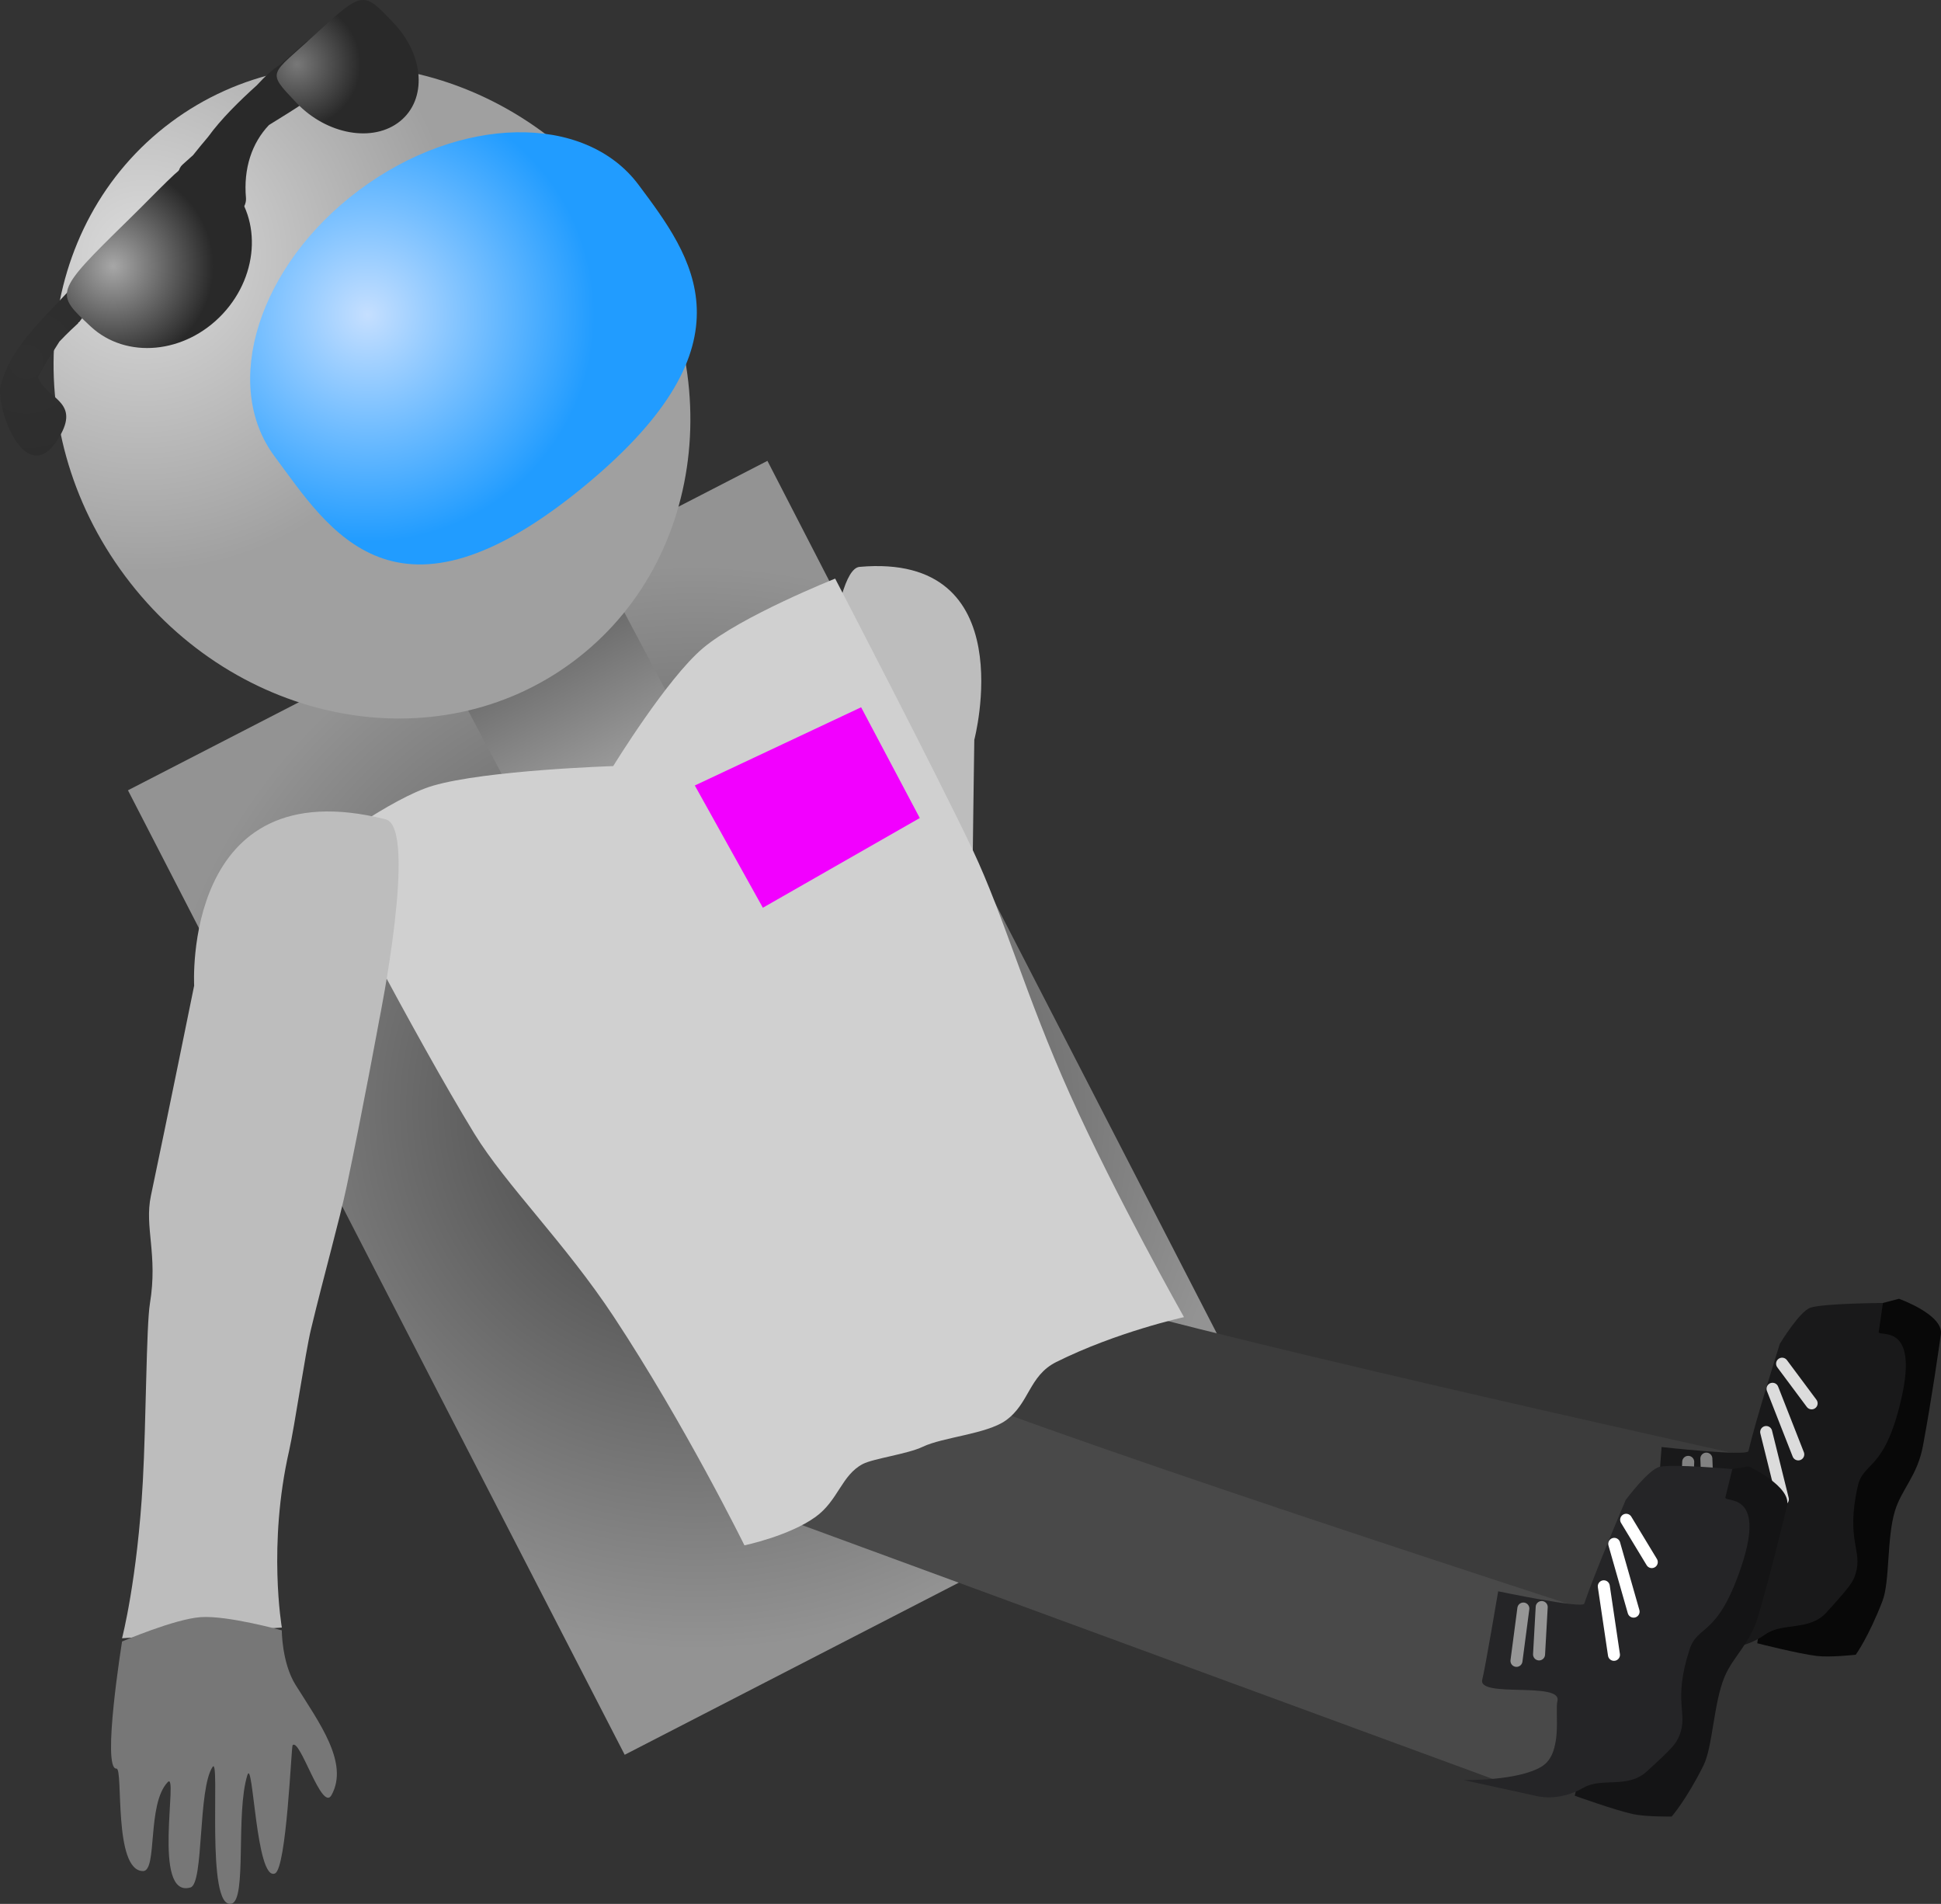 <svg version="1.1" xmlns="http://www.w3.org/2000/svg" xmlns:xlink="http://www.w3.org/1999/xlink" width="80.776" height="79.221" viewBox="0,0,80.776,79.221"><rect x="0" y="0" width="80.776" height="79.221" fill="#333333" stroke="none"/><defs><radialGradient cx="234.449" cy="217.162" r="22.572" gradientUnits="userSpaceOnUse" id="color-1"><stop offset="0" stop-color="#3c3c3c"/><stop offset="1" stop-color="#939393"/></radialGradient><linearGradient x1="227.829" y1="197.866" x2="231.036" y2="203.92" gradientUnits="userSpaceOnUse" id="color-2"><stop offset="0" stop-color="#696969"/><stop offset="1" stop-color="#a0a0a0"/></linearGradient><radialGradient cx="211.411" cy="181.739" r="13.118" gradientUnits="userSpaceOnUse" id="color-3"><stop offset="0" stop-color="#dcdcdc"/><stop offset="1" stop-color="#a0a0a0"/></radialGradient><radialGradient cx="220.771" cy="184.166" r="9.453" gradientUnits="userSpaceOnUse" id="color-4"><stop offset="0" stop-color="#c5dfff"/><stop offset="1" stop-color="#219cff"/></radialGradient><radialGradient cx="206.572" cy="186.117" r="10.071" gradientUnits="userSpaceOnUse" id="color-5"><stop offset="0" stop-color="#303030"/><stop offset="1" stop-color="#292929"/></radialGradient><radialGradient cx="217.836" cy="173.743" r="2.651" gradientUnits="userSpaceOnUse" id="color-6"><stop offset="0" stop-color="#787878"/><stop offset="1" stop-color="#292929"/></radialGradient><radialGradient cx="210.193" cy="182.148" r="4.173" gradientUnits="userSpaceOnUse" id="color-7"><stop offset="0" stop-color="#a7a7a7"/><stop offset="1" stop-color="#292929"/></radialGradient></defs><g transform="translate(-205.481,-171.066)"><g data-paper-data="{&quot;isPaintingLayer&quot;:true}" fill-rule="nonzero" stroke-linejoin="miter" stroke-miterlimit="10" stroke-dasharray="" stroke-dashoffset="0" style="mix-blend-mode: normal"><path d="M238.476,225.646c0,0 1.069,-3.038 1.045,-6.775c-0.006,-0.899 0.177,-3.827 0.162,-4.75c-0.036,-2.185 -0.149,-4.35 -0.138,-5.69c0.023,-2.882 0.136,-6.531 0.136,-6.531c0,0 0.4,-7.142 1.569,-7.246c6.834,-0.608 4.777,7.196 4.777,7.196c0,0 -0.077,5.214 -0.101,8.278c-0.01,1.247 -0.66,2.171 -0.751,4.101c-0.041,0.865 -0.738,4.542 -1.059,6.806c-0.534,3.769 -0.455,6.101 -0.455,6.101z" data-paper-data="{&quot;index&quot;:null}" fill="#bdbdbd" stroke="#000000" stroke-width="0" stroke-linecap="butt"/><path d="M242.977,231.315c-0.23,-0.062 -0.621,3.909 -1.611,3.718c-0.487,-0.094 0.362,-2.567 -0.176,-3.547c-0.285,-0.518 -0.3,4.557 -1.508,3.851c-0.415,-0.242 0.471,-3.796 0.139,-4.73c-0.178,-0.5 -0.788,5.496 -1.606,5.072c-0.485,-0.252 0.519,-3.458 0.4,-4.989c-0.058,-0.746 -1.048,3.987 -1.616,3.55c-0.348,-0.267 0.373,-4.935 0.34,-4.994c-0.19,-0.333 -1.448,2.367 -1.641,1.639c-0.355,-1.342 0.931,-2.675 1.978,-3.951c0.612,-0.746 0.845,-1.979 0.845,-1.979c0,0 1.893,-0.212 2.768,0.039c0.852,0.245 2.417,1.451 2.417,1.451c0,0 -0.241,5 -0.73,4.869z" data-paper-data="{&quot;index&quot;:null}" fill="#777777" stroke="#000000" stroke-width="0" stroke-linecap="butt"/><path d="M231.478,244.082l-20.672,-40.132l26.612,-13.708l20.672,40.132z" fill="url(#color-1)" stroke="#ed6b00" stroke-width="0" stroke-linecap="butt"/><path d="M227.653,205.712l-3.207,-6.054l6.766,-3.584l3.207,6.054z" fill="url(#color-2)" stroke="#000000" stroke-width="0" stroke-linecap="butt"/><g><path d="M277.273,239.631l-32.811,-8.598c0,0 -1.182,-7 -0.738,-10.034c0.525,-3.591 4.287,0.014 4.287,0.014c0,0 -0.36,3.072 1.016,3.583c4.209,1.561 29.404,7.117 29.404,7.117z" fill="#3c3c3c" stroke="#000000" stroke-width="0" stroke-linecap="butt"/><path d="M284.508,225.108c0,0 1.864,0.662 1.744,1.481c-0.086,0.587 -0.369,2.618 -0.747,4.645c-0.23,1.232 -0.887,1.793 -1.163,2.696c-0.348,1.137 -0.207,2.939 -0.52,3.752c-0.576,1.497 -1.113,2.237 -1.113,2.237c0,0 -1.054,0.118 -1.61,0.053c-0.75,-0.087 -2.487,-0.53 -2.487,-0.53c0,0 0.741,-5.889 1.274,-8.151c0.316,-1.338 1.254,-4.102 1.254,-4.102c0,0 0.82,-1.355 1.274,-1.505c0.556,-0.183 2.094,-0.576 2.094,-0.576z" data-paper-data="{&quot;index&quot;:null}" fill="#080808" stroke="#000000" stroke-width="0" stroke-linecap="butt"/><path d="M283.841,225.284c0,0 -0.056,0.382 -0.175,1.2c-0.036,0.246 1.686,-0.463 0.94,2.783c-0.705,3.066 -1.578,2.575 -1.817,3.656c-0.501,2.261 0.214,2.647 -0.082,3.614c-0.103,0.337 -0.188,0.491 -1.218,1.625c-0.709,0.78 -1.829,0.405 -2.537,0.908c-1.035,0.734 -1.983,0.527 -1.983,0.527l-3.027,-0.366c0,0 2.254,-0.162 3.191,-0.873c0.838,-0.636 0.317,-2.295 0.387,-2.774c0.122,-0.838 -3.333,0.209 -3.198,-0.59c0.073,-0.429 0.307,-3.717 0.307,-3.717c0,0 3.56,0.396 3.614,0.169c0.316,-1.338 1.306,-4.462 1.306,-4.462c0,0 0.82,-1.355 1.274,-1.505c0.556,-0.183 3.019,-0.196 3.019,-0.196z" data-paper-data="{&quot;index&quot;:null}" fill="#19191a" stroke="#000000" stroke-width="0" stroke-linecap="butt"/><path d="M279.676,233.45l-0.694,-2.798" fill="none" stroke="#dcdcdc" stroke-width="0.5" stroke-linecap="round"/><path d="M279.246,228.853l1.071,2.73" fill="none" stroke="#dcdcdc" stroke-width="0.5" stroke-linecap="round"/><path d="M280.873,229.459l-1.229,-1.65" fill="none" stroke="#dcdcdc" stroke-width="0.5" stroke-linecap="round"/><path d="M275.661,234.089l0.076,-2.195" fill="none" stroke="#828282" stroke-width="0.5" stroke-linecap="round"/><path d="M276.571,233.731l-0.079,-1.972" fill="none" stroke="#828282" stroke-width="0.5" stroke-linecap="round"/></g><g><path d="M269.664,245.845l-31.838,-11.699c0,0 -0.507,-7.081 0.226,-10.059c0.866,-3.524 4.266,0.425 4.266,0.425c0,0 -0.652,3.024 0.669,3.664c4.041,1.957 28.588,9.898 28.588,9.898z" fill="#494949" stroke="#000000" stroke-width="0" stroke-linecap="butt"/><path d="M278.255,232.082c0,0 1.792,0.838 1.595,1.641c-0.142,0.576 -0.618,2.571 -1.188,4.552c-0.347,1.205 -1.054,1.7 -1.416,2.572c-0.455,1.098 -0.487,2.906 -0.876,3.685c-0.716,1.435 -1.322,2.12 -1.322,2.12c0,0 -1.06,0.017 -1.608,-0.101c-0.738,-0.159 -2.424,-0.765 -2.424,-0.765c0,0 1.301,-5.791 2.048,-7.991c0.442,-1.302 1.641,-3.963 1.641,-3.963c0,0 0.946,-1.271 1.412,-1.376c0.571,-0.129 2.14,-0.373 2.14,-0.373z" data-paper-data="{&quot;index&quot;:null}" fill="#141415" stroke="#000000" stroke-width="0" stroke-linecap="butt"/><path d="M277.574,232.193c0,0 -0.092,0.375 -0.29,1.178c-0.059,0.241 1.723,-0.3 0.669,2.861c-0.995,2.984 -1.817,2.412 -2.159,3.466c-0.715,2.202 -0.04,2.655 -0.427,3.589c-0.135,0.325 -0.234,0.471 -1.368,1.501c-0.78,0.709 -1.86,0.228 -2.613,0.661c-1.1,0.632 -2.024,0.335 -2.024,0.335l-2.978,-0.653c0,0 2.259,0.055 3.26,-0.563c0.895,-0.553 0.535,-2.254 0.65,-2.724c0.202,-0.823 -3.338,-0.111 -3.127,-0.893c0.113,-0.42 0.662,-3.671 0.662,-3.671c0,0 3.506,0.735 3.581,0.514c0.442,-1.302 1.727,-4.317 1.727,-4.317c0,0 0.946,-1.271 1.412,-1.376c0.571,-0.129 3.024,0.094 3.024,0.094z" data-paper-data="{&quot;index&quot;:null}" fill="#252527" stroke="#000000" stroke-width="0" stroke-linecap="butt"/><path d="M272.647,239.923l-0.423,-2.851" fill="none" stroke="#ffffff" stroke-width="0.5" stroke-linecap="round"/><path d="M273.464,238.126l-0.805,-2.82" fill="none" stroke="#ffffff" stroke-width="0.5" stroke-linecap="round"/><path d="M273.155,234.304l1.066,1.76" fill="none" stroke="#ffffff" stroke-width="0.5" stroke-linecap="round"/><path d="M268.59,240.174l0.286,-2.177" fill="none" stroke="#969696" stroke-width="0.5" stroke-linecap="round"/><path d="M269.64,237.935l-0.11,1.971" fill="none" stroke="#969696" stroke-width="0.5" stroke-linecap="round"/></g><path d="M236.461,235.367c0,0 -2.455,-4.991 -5.434,-9.506c-2.025,-3.068 -4.499,-5.492 -5.805,-7.623c-2.452,-3.999 -6.45,-11.727 -6.45,-11.727c0,0 2.989,-2.245 4.731,-2.753c2.218,-0.647 7.497,-0.815 7.497,-0.815c0,0 2.233,-3.639 3.729,-4.903c1.578,-1.333 5.508,-2.898 5.508,-2.898c0,0 4.253,8.177 5.724,11.29c1.301,2.754 2.195,6.044 4.044,10.162c1.906,4.245 4.748,9.278 4.748,9.278c0,0 -2.796,0.611 -5.316,1.868c-1.144,0.571 -1.112,1.728 -2.104,2.433c-0.793,0.564 -2.616,0.692 -3.451,1.093c-0.631,0.303 -2.054,0.488 -2.493,0.716c-0.886,0.46 -1.023,1.521 -1.971,2.204c-1.102,0.793 -2.955,1.181 -2.955,1.181z" fill="#d0d0d0" stroke="#292e32" stroke-width="0" stroke-linecap="butt"/><path d="M231.231,179.71c4.624,6.195 3.775,14.65 -1.897,18.883c-5.672,4.234 -14.019,2.643 -18.643,-3.552c-4.624,-6.195 -3.775,-14.65 1.897,-18.883c5.672,-4.234 14.019,-2.643 18.643,3.552z" fill="url(#color-3)" stroke="none" stroke-width="0" stroke-linecap="butt"/><path d="M232.056,178.757c2.24,3.001 4.943,6.56 -2.178,12.471c-7.955,6.604 -10.727,1.834 -12.967,-1.167c-2.24,-3.001 -0.666,-7.964 3.517,-11.086c4.182,-3.121 9.388,-3.219 11.628,-0.218z" data-paper-data="{&quot;index&quot;:null}" fill="url(#color-4)" stroke="#ed6b00" stroke-width="0" stroke-linecap="butt"/><g stroke-linecap="butt"><path d="M208.734,184.516c-0.127,0.114 -0.449,0.413 -0.779,0.761c-0.294,0.478 -0.657,1.011 -0.893,1.475c0.302,0.888 1.712,0.977 0.956,2.375c-1.288,2.384 -2.595,-0.607 -2.536,-1.897c0.356,-1.647 1.778,-2.874 2.885,-4.086c1.524,-1.67 2.866,-3.491 4.545,-4.911c0.015,-0.118 0.07,-0.232 0.166,-0.318l0.438,-0.393c0.19,-0.239 0.399,-0.496 0.624,-0.759c0.539,-0.744 1.298,-1.489 2.031,-2.15c0.33,-0.364 0.665,-0.67 0.984,-0.866c0.207,-0.18 0.4,-0.348 0.57,-0.5l0.462,-0.414c0.21,-0.189 0.534,-0.171 0.722,0.039c0.168,0.187 0.172,0.464 0.023,0.656l-0.206,0.275c0.189,0.011 0.378,0.044 0.566,0.102l0.116,-0.235l0.589,0.291c0.061,0.028 0.117,0.069 0.165,0.122c0.189,0.21 0.171,0.534 -0.039,0.722c-0.064,0.057 -0.138,0.096 -0.216,0.115l-0.525,0.144l-0.004,-0.015l-0.041,0.026c-0.424,0.037 -0.82,0.122 -1.183,0.251c-0.46,0.319 -0.969,0.622 -1.479,0.941c-0.709,0.747 -1.069,1.8 -0.957,3.049c0,0 0.045,0.51 -0.465,0.554c-0.51,0.045 -0.554,-0.465 -0.554,-0.465c-0.009,-0.109 -0.016,-0.216 -0.019,-0.323l-0.173,0.242c-0.023,0.033 -0.05,0.064 -0.081,0.092c-0.21,0.189 -0.534,0.171 -0.722,-0.039c-0.096,-0.106 -0.138,-0.242 -0.13,-0.374c-0.196,0.147 -0.374,0.296 -0.502,0.453c-0.899,1.094 -2.525,2.448 -3.939,3.886c0.153,0.187 0.153,0.453 0.008,0.638l-0.373,0.499l-0.016,-0.012l-0.005,0.006z" fill="url(#color-5)" stroke="none" stroke-width="0.5"/><path d="M218.599,172.497c2.001,-1.848 2.007,-1.801 3.273,-0.463c1.267,1.338 1.384,3.162 0.262,4.073c-1.122,0.911 -3.059,0.565 -4.326,-0.773c-1.267,-1.338 -1.086,-1.104 0.79,-2.837z" data-paper-data="{&quot;index&quot;:null}" fill="url(#color-6)" stroke="#000000" stroke-width="0"/><path d="M214.897,178.606c1.478,1.382 1.411,3.854 -0.148,5.522c-1.56,1.668 -4.022,1.899 -5.5,0.517c-1.478,-1.382 -1.54,-1.38 1.546,-4.4c2.894,-2.833 2.624,-3.021 4.102,-1.639z" fill="url(#color-7)" stroke="#000000" stroke-width="0"/></g><path d="M237.228,208.837l-2.832,-5.087l6.921,-3.254l2.441,4.608z" fill="#f200ff" stroke="none" stroke-width="0" stroke-linecap="butt"/><g stroke="#000000" stroke-width="0" stroke-linecap="butt"><path d="M210.56,239.234c0,0 0.638,-2.44 0.865,-6.527c0.136,-2.455 0.143,-6.48 0.295,-7.401c0.338,-2.053 -0.237,-3.168 0.041,-4.484c0.682,-3.234 1.8,-8.745 1.8,-8.745c0,0 -0.517,-9.061 7.969,-6.919c1.355,0.342 -0.267,8.348 -0.267,8.348c0,0 -0.71,3.87 -1.352,6.911c-0.298,1.414 -0.939,3.671 -1.49,5.966c-0.233,0.969 -0.691,4.095 -0.907,5.04c-0.898,3.932 -0.304,7.365 -0.304,7.365z" fill="#bdbdbd"/><path d="M210.329,244.658c-0.624,0.033 0.232,-5.29 0.232,-5.29c0,0 2.18,-0.937 3.272,-1.013c1.122,-0.078 3.375,0.55 3.375,0.55c0,0 -0,1.35 0.572,2.267c0.98,1.569 2.237,3.249 1.497,4.588c-0.401,0.726 -1.311,-2.389 -1.619,-2.078c-0.055,0.055 -0.25,5.131 -0.734,5.338c-0.791,0.339 -0.908,-4.862 -1.149,-4.088c-0.496,1.589 -0.011,5.184 -0.659,5.345c-1.092,0.272 -0.456,-6.18 -0.787,-5.691c-0.619,0.914 -0.358,4.85 -0.918,5.016c-1.631,0.485 -0.484,-4.869 -0.949,-4.383c-0.879,0.917 -0.415,3.707 -1.029,3.702c-1.248,-0.01 -0.81,-4.28 -1.105,-4.264z" data-paper-data="{&quot;index&quot;:null}" fill="#777777"/></g></g></g></svg>